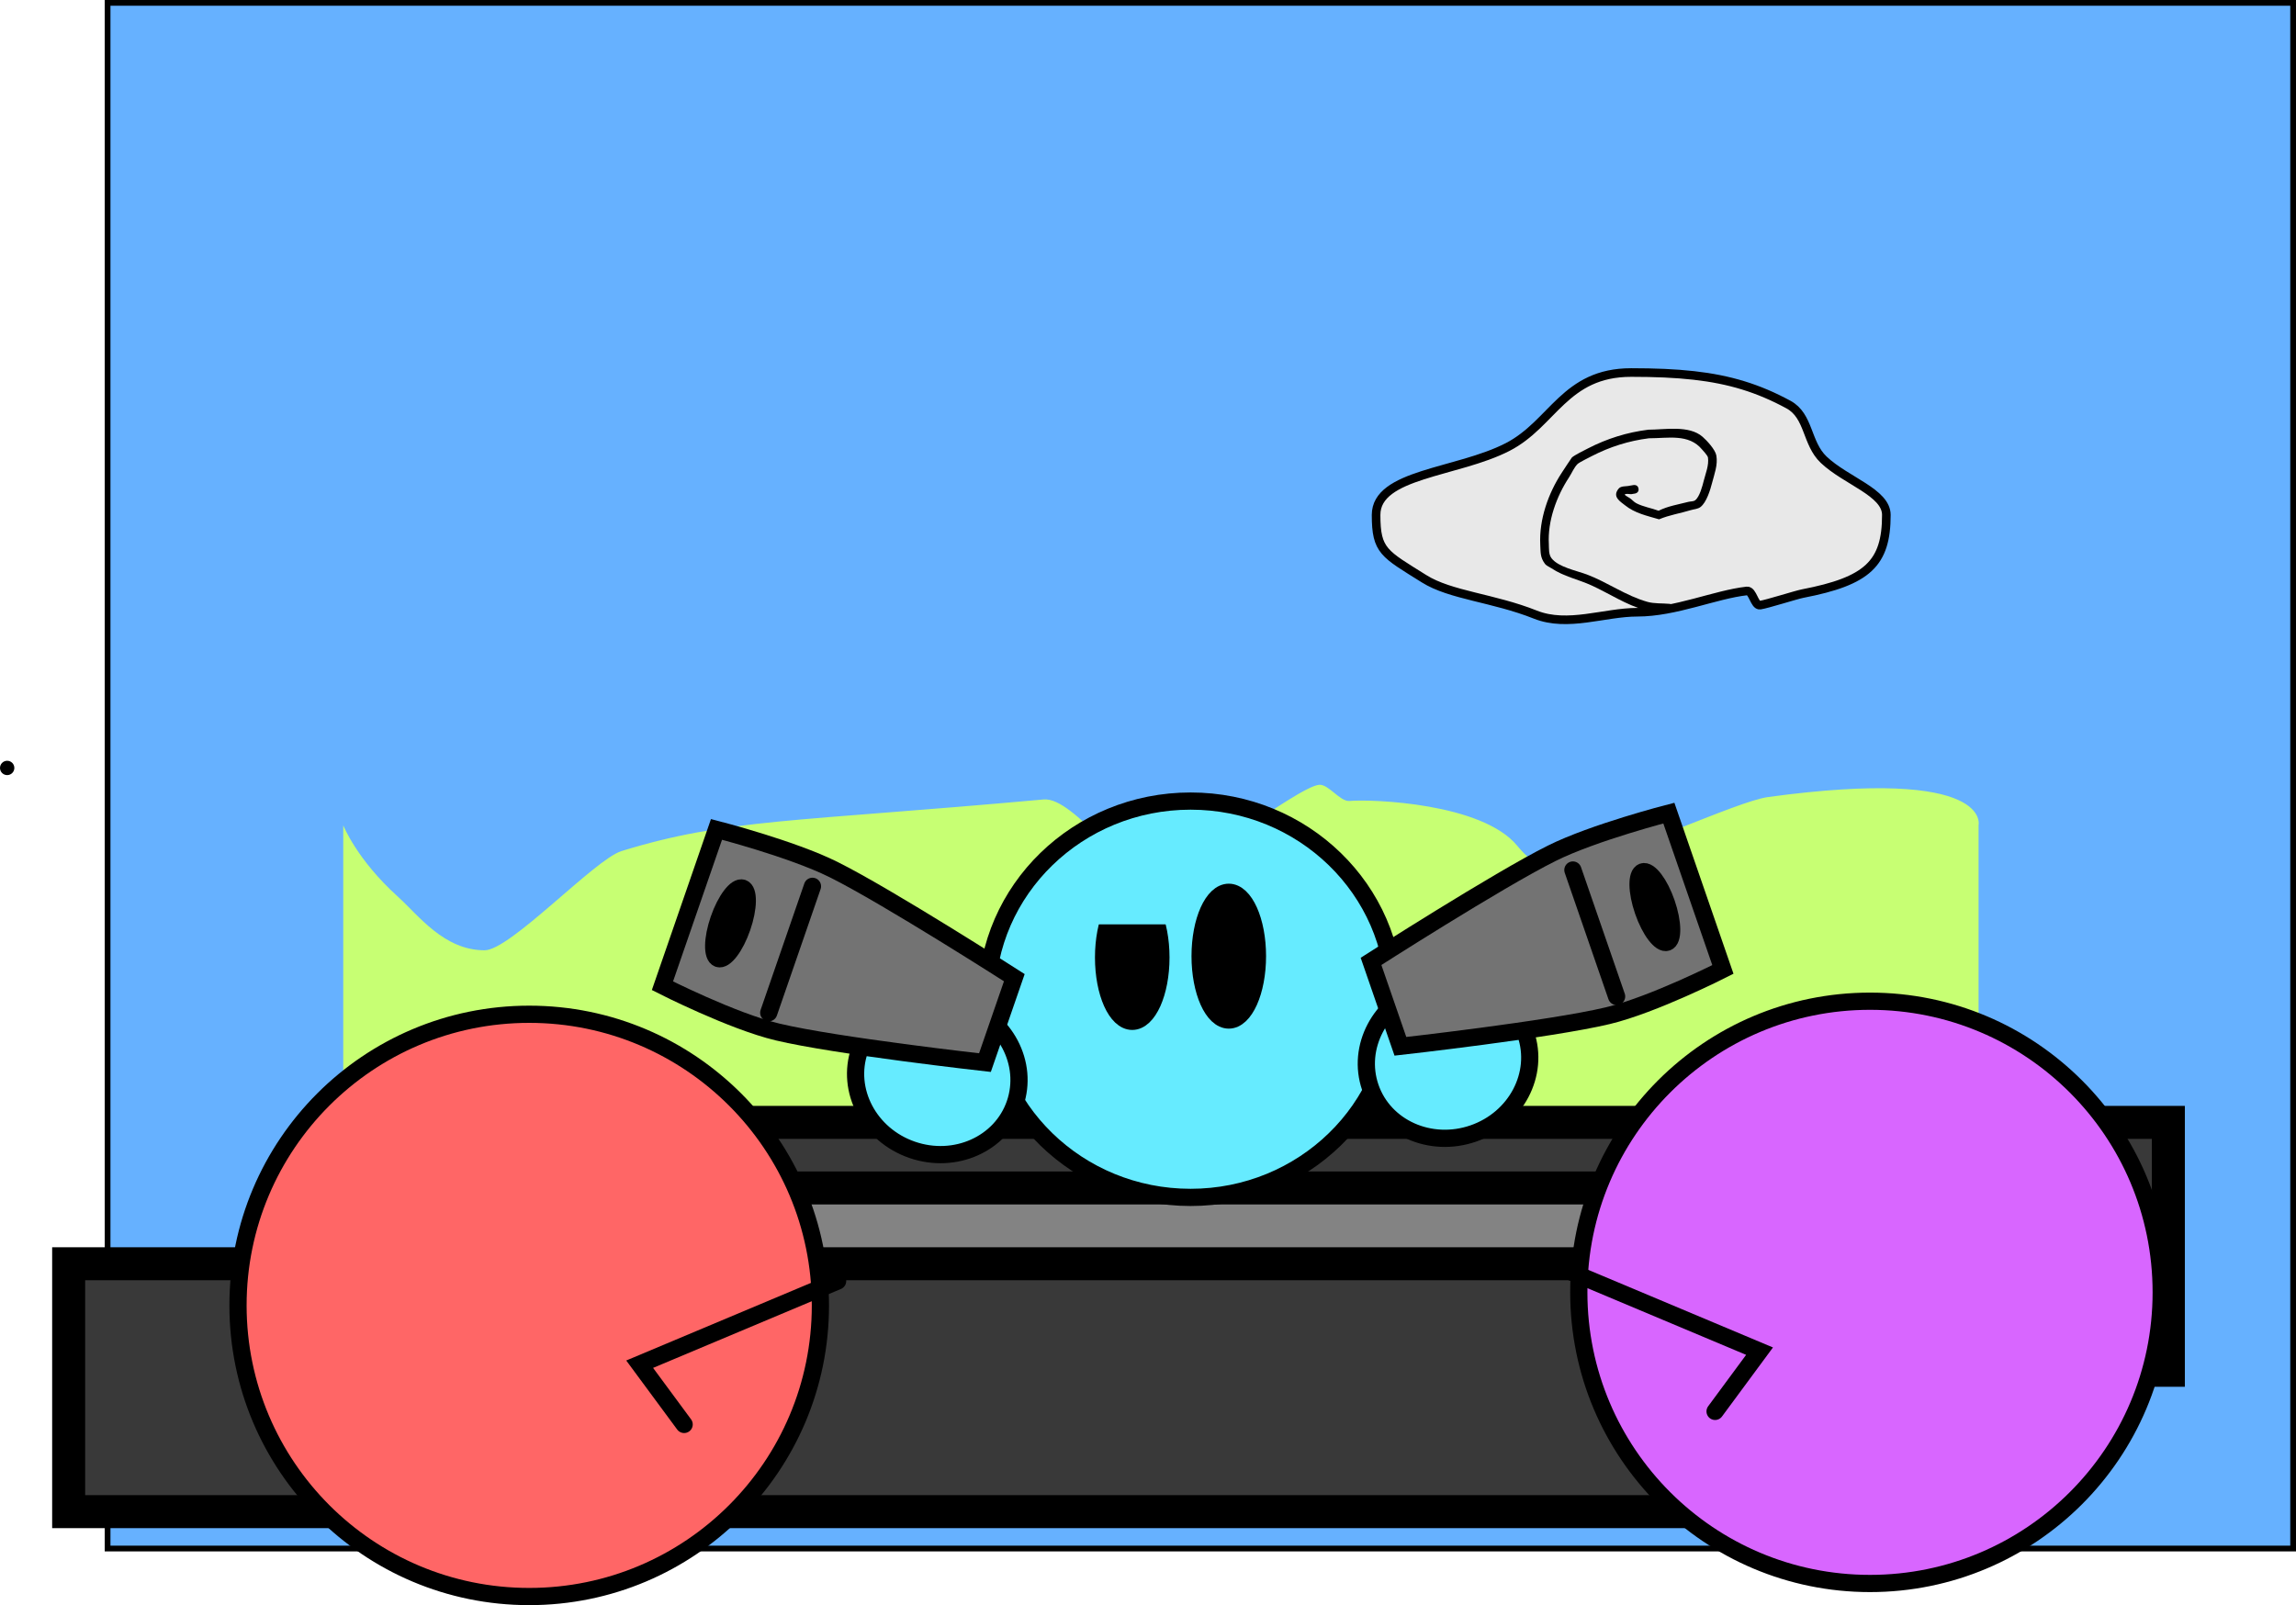 <svg version="1.1" xmlns="http://www.w3.org/2000/svg" xmlns:xlink="http://www.w3.org/1999/xlink" width="800.286" height="559.609" viewBox="0,0,800.286,559.609"><g transform="translate(175.714,121.302)"><g data-paper-data="{&quot;isPaintingLayer&quot;:true}" fill-rule="nonzero" stroke-linejoin="miter" stroke-miterlimit="10" stroke-dasharray="" stroke-dashoffset="0" style="mix-blend-mode: normal"><path d="M-138.214,418.571v-538.874h761.786v538.874z" fill="#66b1ff" stroke="#000000" stroke-width="2" stroke-linecap="butt"/><path d="M-56.071,321.429v-155c0,0 4.669,11.894 18.958,24.802c7.328,6.62 16.134,18.77 30.328,18.77c8.923,0 38.442,-31.737 47.709,-34.592c36.668,-11.297 59.872,-10.092 147.122,-17.99c10.813,-0.979 29.233,28.268 40.821,27.711c7.339,-0.353 47.669,-32.251 55.237,-32.823c3.261,-0.246 7.254,5.917 10.547,5.634c7.905,-0.679 46.245,0.753 58.456,15.594c10.814,13.144 16.304,4.886 22.903,4.657c12.684,-0.439 53.263,-20.083 64.562,-21.621c78.325,-10.66 73.358,9.858 73.358,9.858v155z" fill="#c7ff73" stroke="none" stroke-width="0" stroke-linecap="butt"/><path d="M-57.5,356.429v-86.429h637.582v86.429z" fill="#393939" stroke="#000000" stroke-width="11.5" stroke-linecap="butt"/><path d="M-54.643,371.429v-78.571h544.286v78.571z" fill="#838383" stroke="#000000" stroke-width="11.5" stroke-linecap="butt"/><path d="M-151.786,405.714v-86.429h637.582v86.429z" fill="#393939" stroke="#000000" stroke-width="11.5" stroke-linecap="butt"/><path d="M481.786,58.214c0,16.961 -6.561,23.065 -29.186,27.432c-2.248,0.434 -12.434,3.68 -14.838,4.026c-1.954,0.282 -2.529,-5.179 -4.578,-4.951c-11.074,1.232 -24.926,7.421 -38.183,7.421c-11.484,0 -24.253,5.334 -35.55,0.834c-14.705,-5.858 -29.556,-6.711 -38.767,-12.491c-13.977,-8.77 -16.754,-9.61 -16.754,-22.271c0,-14.448 28.2,-14.598 45.847,-23.67c15.841,-8.143 19.849,-25.973 43.081,-25.973c8.231,0 15.366,0.29 21.832,1.019c12.449,1.403 22.418,4.431 32.956,10.141c7.313,3.962 6.216,13.457 12.299,19.237c7.769,7.381 21.841,11.408 21.841,19.246z" fill="#e8e8e8" stroke="#000000" stroke-width="3" stroke-linecap="butt"/><path d="M-175.714,146.429c0,-1.381 1.119,-2.5 2.5,-2.5c1.381,0 2.5,1.119 2.5,2.5c0,1.381 -1.119,2.5 -2.5,2.5c-1.381,0 -2.5,-1.119 -2.5,-2.5z" fill="#000000" stroke="none" stroke-width="0.5" stroke-linecap="butt"/><path d="M373.284,50.633c0.081,1.498 -1.417,1.579 -1.417,1.579l-1.3,0.039c-2.246,1.151 -5.97,1.706 -7.875,3.229c-3.525,2.819 -5.051,6.233 -6.514,10.295c0.653,1.578 0.993,3.296 1.83,4.785c0.659,1.172 2.229,1.508 3.374,2.212c2.555,1.572 5.109,3.146 7.663,4.72c1.604,0.989 2.854,2.633 4.642,3.227c0.857,0.285 1.821,-0.203 2.709,-0.041c0.699,0.128 1.251,0.708 1.938,0.889c6.445,1.702 14.375,0.979 19.511,5.943c0,0 1.061,1.061 0,2.121c-1.061,1.061 -2.121,0 -2.121,0c-1.778,-1.865 -4.113,-2.154 -6.534,-2.964c-3.874,-1.295 -7.8,-1.209 -11.7,-2.222c-0.625,-0.162 -1.111,-0.722 -1.745,-0.84c-0.985,-0.183 -2.06,0.29 -3.005,-0.041c-1.072,-0.376 -1.826,-1.352 -2.77,-1.983c-3.298,-2.204 -6.783,-4.173 -10.16,-6.256c-0.662,-0.408 -3.633,-2.046 -4.248,-3.031c-0.421,-0.674 -2.144,-5.763 -2.383,-6.451c1.495,-5.041 3.354,-9.417 7.699,-12.754c2.336,-1.794 6.238,-2.427 8.921,-3.74l1.905,-0.135c0,0 1.498,-0.081 1.579,1.417z" fill="#e8e8e8" stroke="none" stroke-width="0.5" stroke-linecap="butt"/><path d="M395.408,49.039c0.247,1.48 -1.233,1.726 -1.233,1.726l-1.327,0.221c-0.687,-0.006 -1.397,-0.194 -2.061,-0.017c-0.721,0.193 1.085,1.031 1.687,1.471c0.738,0.539 1.346,1.27 2.154,1.699c2.289,1.213 5.321,1.705 7.771,2.618c3.281,-1.633 6.838,-2.171 10.375,-3.09c0.786,-0.204 1.721,-0.075 2.371,-0.562c1.558,-1.168 2.547,-5.027 2.993,-6.803c0.648,-2.576 1.854,-5.388 1.472,-8.101c-0.102,-0.724 -2.03,-2.761 -2.058,-2.794c-4.629,-5.604 -11.873,-3.904 -18.532,-3.911c-7.008,0.884 -13.589,2.967 -19.881,6.205c-0.408,0.21 -4.427,2.221 -4.887,2.665c-1.357,1.309 -2.037,3.174 -3.072,4.75c-4.362,6.646 -7.508,15.235 -7.032,23.306c0.072,1.536 -0.115,3.554 0.94,4.912c2.415,3.11 8.783,4.325 12.271,5.635c7.241,2.72 13.662,7.467 21.204,9.571c2.31,0.644 5.259,0.462 7.643,0.679c0,0 1.494,0.136 1.358,1.63c-0.136,1.494 -1.63,1.358 -1.63,1.358c-2.544,-0.231 -5.6,-0.076 -8.071,-0.75c-6.754,-1.84 -12.572,-5.801 -18.845,-8.666c-4.663,-2.13 -9.639,-3.086 -13.944,-5.964c-0.777,-0.519 -1.749,-0.843 -2.307,-1.592c-1.705,-2.29 -1.456,-4.044 -1.614,-6.65c-0.44,-8.744 2.784,-17.897 7.52,-25.114c0.219,-0.333 3.344,-5.117 3.502,-5.268c0.847,-0.81 4.494,-2.603 5.592,-3.169c6.667,-3.434 13.64,-5.612 21.068,-6.532c5.749,-0.006 14.158,-1.649 18.882,2.464c1.46,1.271 4.451,4.46 4.814,6.546c0.569,3.266 -0.689,6.431 -1.485,9.529c-0.624,2.431 -1.934,6.813 -4.05,8.424c-0.946,0.721 -2.261,0.738 -3.398,1.086c-3.737,1.145 -7.412,1.677 -11.034,3.201c-4.25,-1.252 -8.442,-2.119 -11.929,-4.942c-1.529,-1.237 -4.56,-2.932 -2.138,-5.781c0.86,-1.012 2.571,-0.669 3.857,-1.003l1.327,-0.221c0,0 1.48,-0.247 1.726,1.233z" fill="#000000" stroke="none" stroke-width="0.5" stroke-linecap="butt"/><g><path d="M310.36,227.067c0,38.156 -31.826,69.087 -71.085,69.087c-39.259,0 -71.085,-30.931 -71.085,-69.087c0,-38.156 31.826,-69.087 71.085,-69.087c39.259,0 71.085,30.931 71.085,69.087z" fill="#66ebff" stroke="#000000" stroke-width="6" stroke-linecap="butt"/><path d="M228.929,212.505c0,12.298 -4.474,22.268 -9.992,22.268c-5.518,0 -9.992,-9.97 -9.992,-22.268c0,-12.298 4.474,-22.268 9.992,-22.268c5.518,0 9.992,9.97 9.992,22.268z" fill="#000000" stroke="#000000" stroke-width="6" stroke-linecap="butt"/><g stroke="#000000" stroke-width="6"><path d="M356.098,239.113c4.85,14.031 -3.347,29.597 -18.307,34.768c-14.96,5.171 -31.019,-2.012 -35.869,-16.043c-4.85,-14.031 3.347,-29.597 18.307,-34.768c14.96,-5.171 31.019,2.012 35.869,16.043z" fill="#66ebff" stroke-linecap="butt"/><path d="M312.404,243.479l-10.235,-29.611c0,0 44.126,-28.288 63.004,-37.69c14.626,-7.285 40.799,-14.009 40.799,-14.009l18.841,54.512c0,0 -24.269,12.342 -40.119,16.12c-20.44,4.873 -72.29,10.678 -72.29,10.678z" fill="#737373" stroke-linecap="butt"/><path d="M387.762,226.097l-15.236,-44.081" fill="none" stroke-linecap="round"/><path d="M405.136,193.535c2.345,6.783 2.437,12.907 0.207,13.678c-2.23,0.771 -5.939,-4.103 -8.283,-10.886c-2.345,-6.783 -2.437,-12.907 -0.207,-13.678c2.23,-0.771 5.939,4.103 8.283,10.886z" fill="#000000" stroke-linecap="butt"/></g><g data-paper-data="{&quot;index&quot;:null}" stroke="#000000" stroke-width="6"><path d="M159.77,228.752c14.96,5.171 23.156,20.737 18.307,34.768c-4.85,14.031 -20.909,21.214 -35.869,16.043c-14.96,-5.171 -23.156,-20.737 -18.307,-34.768c4.85,-14.031 20.909,-21.214 35.869,-16.043z" fill="#66ebff" stroke-linecap="butt"/><path d="M95.306,238.484c-15.85,-3.779 -40.119,-16.12 -40.119,-16.12l18.841,-54.512c0,0 26.172,6.724 40.799,14.009c18.878,9.402 63.004,37.69 63.004,37.69l-10.235,29.611c0,0 -51.85,-5.805 -72.29,-10.678z" fill="#737373" stroke-linecap="butt"/><path d="M107.474,187.699l-15.236,44.081" fill="none" stroke-linecap="round"/><path d="M83.147,188.331c2.23,0.771 2.137,6.894 -0.207,13.678c-2.344,6.783 -6.053,11.657 -8.283,10.886c-2.23,-0.771 -2.137,-6.894 0.207,-13.678c2.345,-6.783 6.053,-11.657 8.283,-10.886z" fill="#000000" stroke-linecap="butt"/></g><path d="M262.578,212.048c0,12.298 -4.474,22.268 -9.992,22.268c-5.518,0 -9.992,-9.97 -9.992,-22.268c0,-12.298 4.474,-22.268 9.992,-22.268c5.518,0 9.992,9.97 9.992,22.268z" fill="#000000" stroke="#000000" stroke-width="6" stroke-linecap="butt"/><path d="M205.371,200.962v-21.828h26.603v21.828z" fill="#66ebff" stroke="none" stroke-width="0" stroke-linecap="butt"/></g><path d="M8.745,435.307c-56.057,0 -101.5,-45.443 -101.5,-101.5c0,-56.057 45.443,-101.5 101.5,-101.5c56.057,0 101.5,45.443 101.5,101.5c0,56.057 -45.443,101.5 -101.5,101.5z" data-paper-data="{&quot;index&quot;:null}" fill="#ff6666" stroke="#000000" stroke-width="6" stroke-linecap="butt"/><path d="M62.745,375.307l-15.5,-21l69,-29" data-paper-data="{&quot;index&quot;:null}" fill="none" stroke="#000000" stroke-width="6" stroke-linecap="round"/><path d="M374.588,329.257c0,-56.057 45.443,-101.5 101.5,-101.5c56.057,0 101.5,45.443 101.5,101.5c0,56.057 -45.443,101.5 -101.5,101.5c-56.057,0 -101.5,-45.443 -101.5,-101.5z" fill="#d866ff" stroke="#000000" stroke-width="6" stroke-linecap="butt"/><path d="M368.588,320.757l69,29l-15.5,21" fill="none" stroke="#000000" stroke-width="6" stroke-linecap="round"/></g></g></svg>